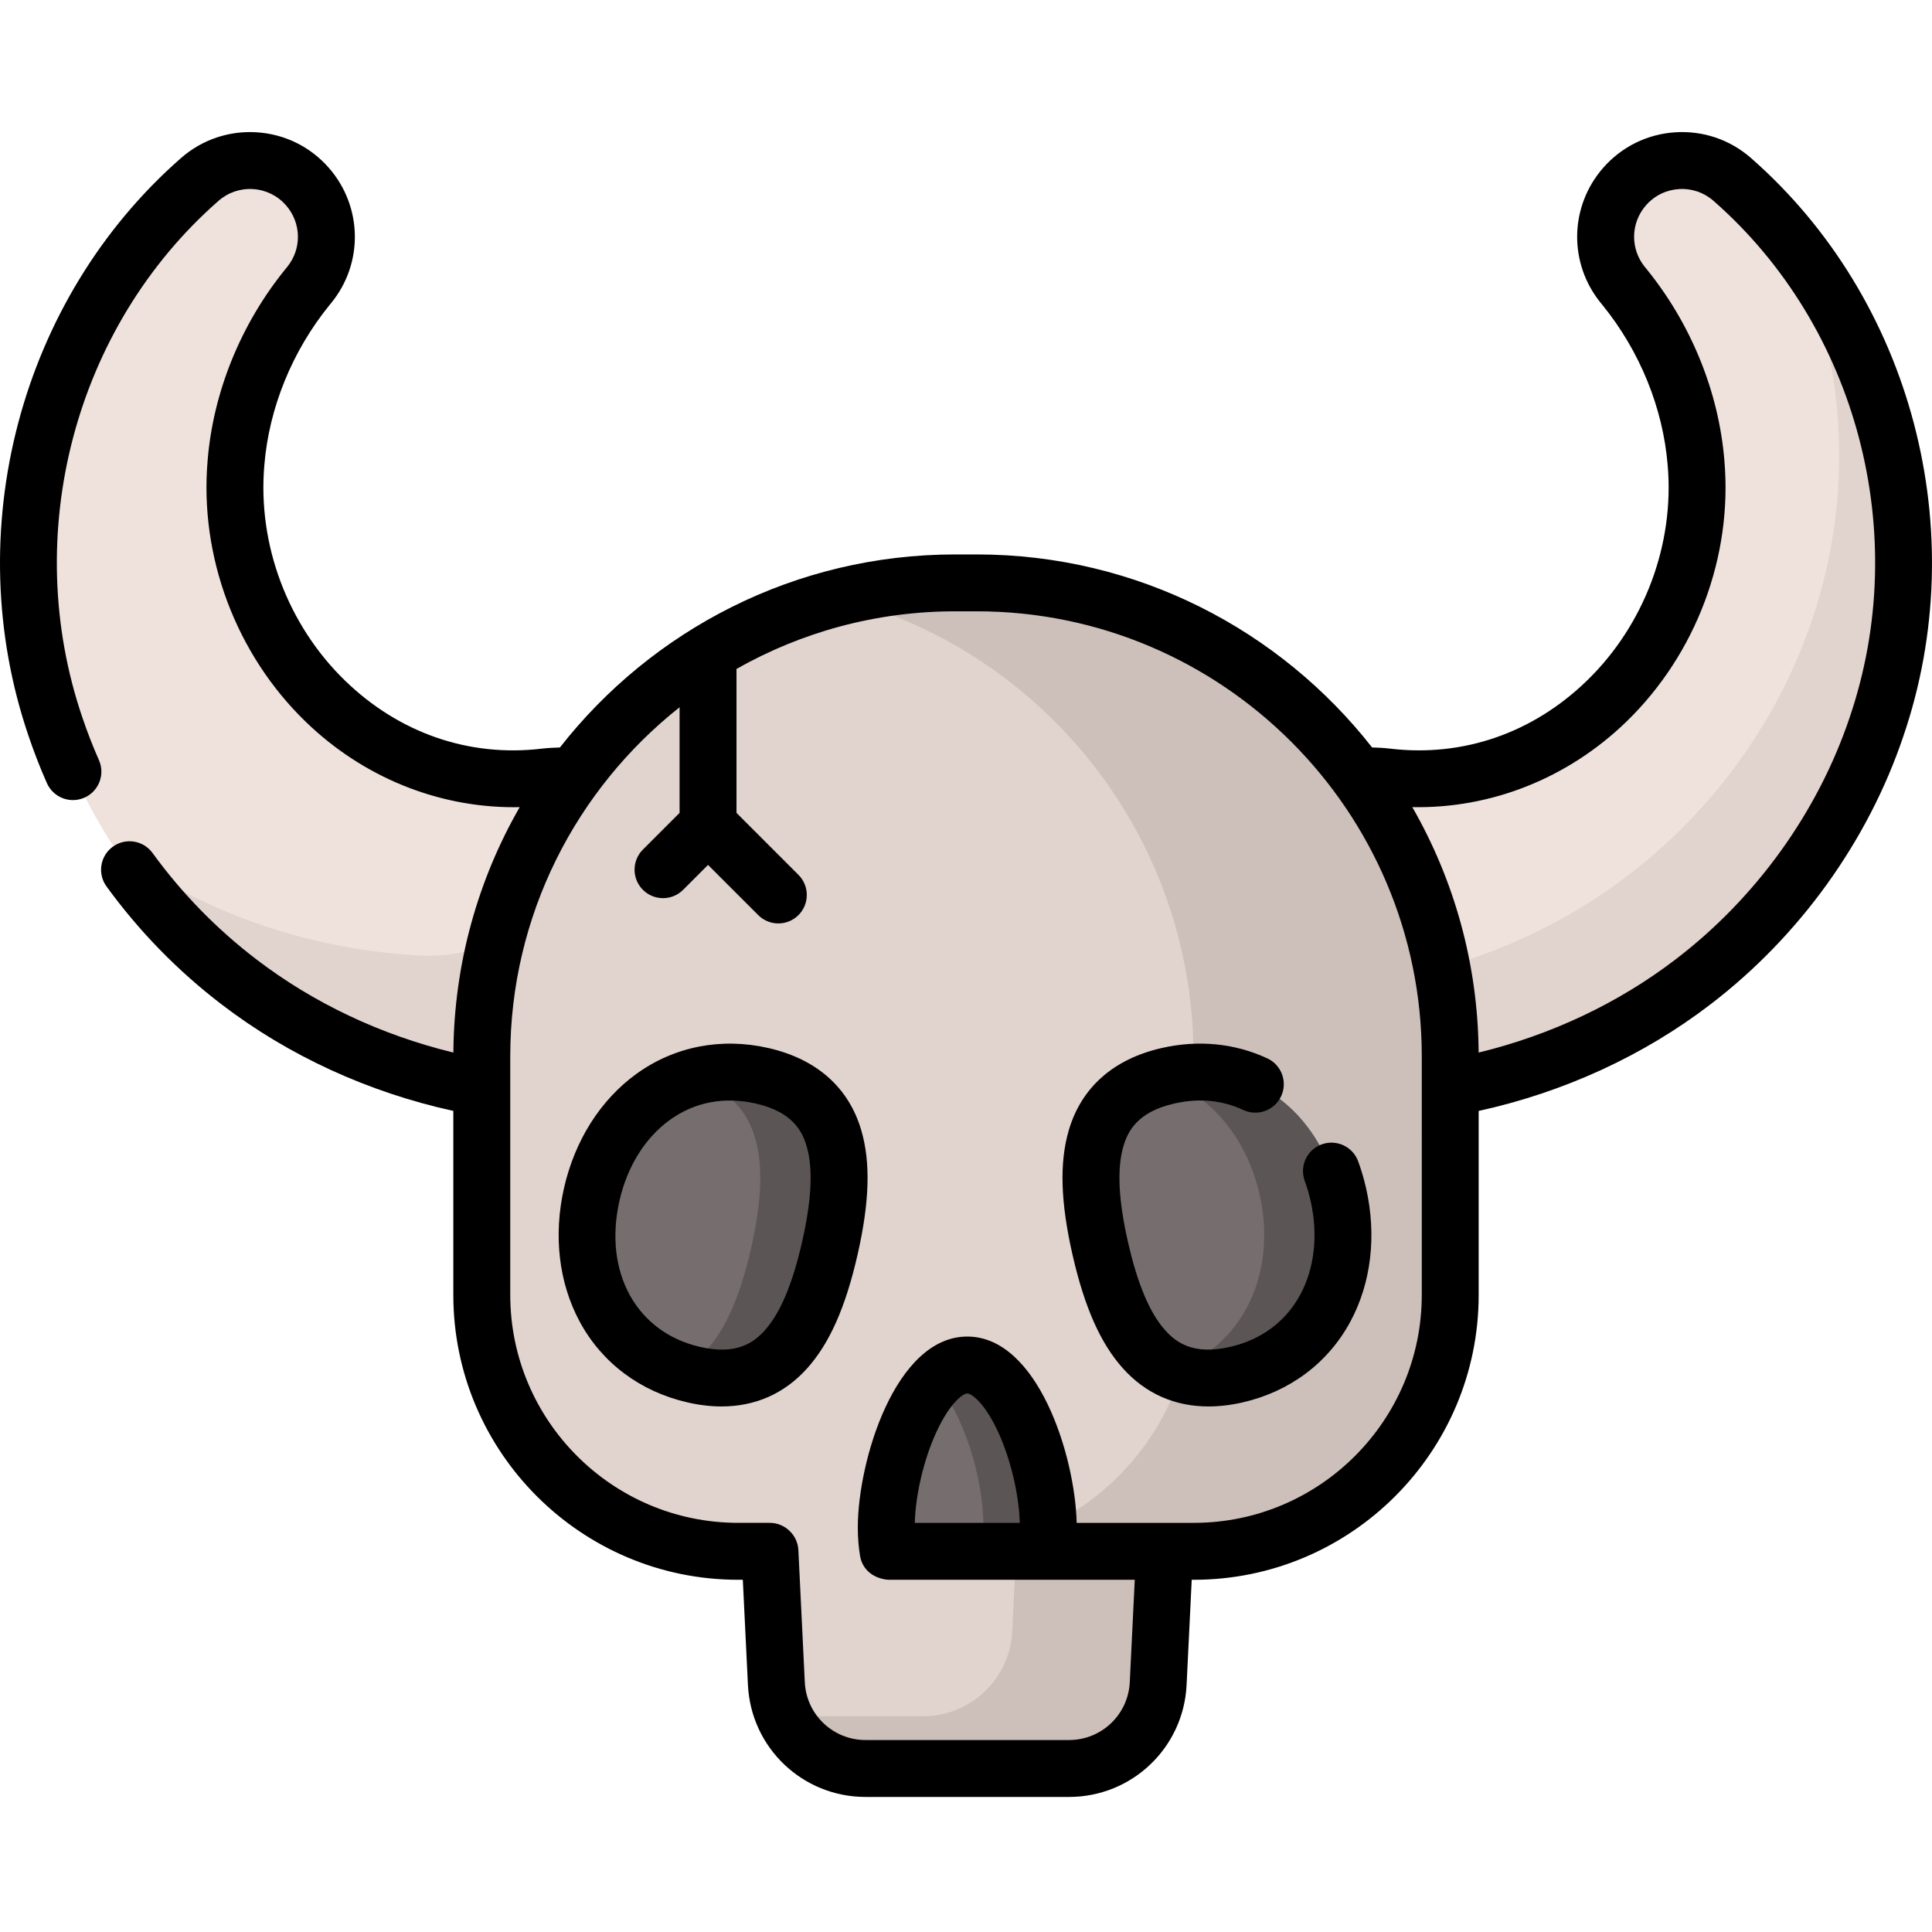 <svg height="512pt" viewBox="0 -35 512 512" width="512pt" xmlns="http://www.w3.org/2000/svg"><path d="m144.375 255.309c-29.359-2.098-57.598-12.145-81.039-30.102-22.805-17.414-39.762-41.301-48.602-67.52-17.52-51.199-2.551-109.445 38.211-145.141 8.398-7.352 21.168-6.508 28.523 1.891 6.586 7.52 6.594 18.547.492 26.051l-.484.59c-11.102 13.68-17.605 30.203-18.941 46.59-4.02 46.387 34.469 88.797 81.84 83.23 23.297-2.738 44.398 13.93 47.137 37.227s-13.93 44.398-37.227 47.137c-3.309.348-6.613.363-9.91.047zm0 0" fill="#efe2dd"/><path d="m191.512 208.125c-2.277-19.383-17.273-34.164-35.66-37.012 2.598 23.203-14.031 44.18-37.25 46.906-3.312.348-6.613.363-9.91.043-28.121-2.004-55.199-11.324-78.035-27.887 8.75 13.25 19.777 25.18 32.68 35.031 23.441 17.957 51.68 28.004 81.039 30.102 3.297.316 6.602.301 9.91-.047 23.297-2.734 39.965-23.84 37.227-47.137zm0 0" fill="#e1d3ce"/><path d="m367.629 255.309c29.359-2.098 57.598-12.145 81.039-30.102 22.805-17.414 39.762-41.301 48.602-67.52 17.52-51.199 2.551-109.445-38.211-145.141-8.398-7.352-21.168-6.508-28.523 1.891-6.586 7.52-6.594 18.547-.492 26.051l.484.59c11.102 13.68 17.605 30.203 18.941 46.59 4.02 46.387-34.469 88.797-81.84 83.23-23.297-2.738-44.398 13.93-47.137 37.227-2.738 23.297 13.93 44.398 37.227 47.137 3.309.348 6.613.363 9.91.047zm0 0" fill="#efe2dd"/><path d="m475.492 29.879c13.766 30.848 15.93 66.613 4.68 99.484-8.84 26.215-25.797 50.105-48.602 67.52-23.441 17.957-51.68 28.004-81.039 30.098-3.297.32-6.602.305-9.91-.043-7.496-.879-14.297-3.668-19.992-7.812 2.664 18.609 17.539 33.844 37.09 36.141 3.309.348 6.613.359 9.91.043 29.359-2.098 57.598-12.141 81.039-30.102 22.805-17.414 39.762-41.301 48.602-67.516 14.914-43.59 6.27-92.273-21.777-127.812zm0 0" fill="#e1d3ce"/><path d="m203.59 366.953 2.156 44.223c.613 12.594 11.004 22.492 23.613 22.492h53.957c12.609 0 23-9.898 23.613-22.492l2.156-44.223zm0 0" fill="#e1d3ce"/><path d="m269.734 366.953-1.48 30.379c-.613 12.594-11.004 22.488-23.613 22.488h-36.801c3.734 8.195 11.992 13.848 21.52 13.848h53.957c12.609 0 23-9.898 23.613-22.492l2.156-44.223zm0 0" fill="#cdbfba"/><path d="m316.75 376.113h-121.496c-37.32 0-67.574-30.254-67.574-67.574v-64.27c0-68.926 55.875-124.805 124.801-124.805h7.043c68.926 0 124.801 55.879 124.801 124.805v64.27c0 37.32-30.254 67.574-67.574 67.574zm0 0" fill="#e1d3ce"/><path d="m258.848 119.469h-5.691c-10.758 0-21.203 1.355-31.172 3.902 54.223 13.863 94.309 63.035 94.309 121.574v63.227c0 37.523-30.418 67.941-67.941 67.941h68.031c37.523 0 67.941-30.418 67.941-67.941v-63.227c0-69.297-56.18-125.477-125.477-125.477zm0 0" fill="#cdbfba"/><path d="m156.832 281.469c4.988-21.875 23.254-36.363 45.129-31.379 21.875 4.988 22.93 23.887 17.941 45.762-4.984 21.875-14.129 38.445-36.004 33.457-21.875-4.988-32.055-25.961-27.066-47.84zm0 0" fill="#766e6e"/><path d="m354.656 281.469c-4.988-21.875-23.254-36.363-45.129-31.379-21.875 4.988-22.93 23.887-17.945 45.762 4.988 21.875 14.133 38.445 36.008 33.457 21.875-4.988 32.055-25.961 27.066-47.84zm0 0" fill="#766e6e"/><path d="m201.961 250.09c-6.684-1.523-13.027-1.219-18.762.551 19.82 5.703 20.652 24.062 15.828 45.211-3.438 15.082-8.852 27.637-19.051 32.352 1.262.426 2.57.797 3.926 1.105 21.875 4.988 31.016-11.582 36.004-33.457 4.984-21.875 3.93-40.773-17.945-45.762zm0 0" fill="#5b5555"/><path d="m354.656 281.469c-4.988-21.875-23.254-36.363-45.129-31.379-.73.168-1.43.352-2.113.551 13.031 4.016 22.902 15.637 26.367 30.828 4.676 20.523-3.992 40.254-23.145 46.734 4.594 2.121 10.16 2.656 16.953 1.105 21.875-4.988 32.055-25.961 27.066-47.84zm0 0" fill="#5b5555"/><path d="m256.34 326.746c-11.859 0-21.473 25.453-21.473 43.031 0 2.328.172 4.43.492 6.336h41.957c.32-1.906.492-4.008.492-6.336 0-17.578-9.613-43.031-21.469-43.031zm0 0" fill="#766e6e"/><path d="m256.34 326.746c-3.055 0-5.957 1.695-8.586 4.504 7.582 8.09 12.883 25.477 12.883 38.527 0 2.328-.172 4.43-.492 6.336h17.172c.32-1.906.492-4.008.492-6.336 0-17.578-9.613-43.031-21.469-43.031zm0 0" fill="#5b5555"/><path d="m464.027 6.875c-5.578-4.887-12.73-7.297-20.121-6.812-7.395.488-14.16 3.832-19.043 9.406-8.941 10.215-9.227 25.258-.66 35.793l.469.57c9.906 12.207 16.043 27.285 17.281 42.488 1.816 20.969-6.18 42.297-21.395 57.055-14.32 13.891-32.797 20.293-52.051 18.035-1.625-.191-3.258-.297-4.887-.328-24.371-31.121-62.273-51.152-104.773-51.152h-5.691c-42.5 0-80.41 20.035-104.777 51.16-1.629.035-3.266.133-4.883.32-19.242 2.266-37.73-4.141-52.051-18.031-15.215-14.758-23.211-36.086-21.391-57.094 1.234-15.168 7.371-30.242 17.262-42.43l.5-.609c8.551-10.516 8.266-25.562-.676-35.773-4.883-5.578-11.645-8.918-19.043-9.41-7.387-.48-14.539 1.93-20.117 6.812-42.719 37.41-58.945 98.996-40.391 153.223 1.41 4.188 3.043 8.375 4.844 12.445 1.688 3.809 6.141 5.527 9.949 3.844 3.809-1.688 5.527-6.145 3.84-9.949-1.617-3.652-3.078-7.406-4.355-11.188-16.605-48.539-2.121-103.605 36.047-137.027 2.547-2.23 5.82-3.336 9.188-3.113 3.375.223 6.465 1.75 8.695 4.297 4.082 4.664 4.215 11.531.328 16.309l-.5.613c-11.809 14.547-19.125 32.562-20.602 50.691-2.203 25.438 7.488 51.301 25.922 69.184 15.141 14.688 34.883 22.715 55.25 22.715.508 0 1.02-.012 1.531-.02-11.031 19.199-17.398 41.398-17.574 65.043-19.164-4.656-37.074-13.109-52.242-24.727-10.457-7.984-19.707-17.461-27.484-28.164-2.449-3.371-7.164-4.113-10.531-1.668-3.371 2.449-4.117 7.164-1.668 10.531 8.637 11.887 18.91 22.414 30.523 31.281 17.75 13.598 38.863 23.273 61.387 28.211v48.766c0 41.621 33.863 75.484 75.484 75.484h1.234l1.359 27.887c.809 16.637 14.488 29.664 31.145 29.664h53.957c16.652 0 30.332-13.027 31.145-29.664l1.359-27.887h.562c41.621 0 75.484-33.863 75.484-75.484v-48.766c22.523-4.938 43.637-14.613 61.379-28.203 23.617-18.039 41.789-43.289 51.156-71.07 18.566-54.262 2.34-115.848-40.375-153.258zm-87.242 301.297c0 33.305-27.094 60.402-60.402 60.402h-31.055c-.43-17.898-10.363-49.371-28.988-49.371-19.051 0-29.012 32.926-29.012 50.574 0 2.672.199 5.223.598 7.582.629 3.781 3.797 6.023 7.438 6.293h65.359l-1.324 27.156c-.418 8.59-7.484 15.316-16.082 15.316h-53.957c-8.598 0-15.664-6.727-16.082-15.316l-1.707-35.066c-.199-3.949-3.578-7.172-7.535-7.172h-8.414c-33.305 0-60.402-27.094-60.402-60.398v-63.227c0-37.461 17.559-70.895 44.875-92.516v27.992l-9.723 9.727c-2.945 2.945-2.945 7.719 0 10.664 1.473 1.473 3.402 2.207 5.332 2.207s3.859-.734 5.332-2.207l6.598-6.602 13.301 13.301c1.473 1.473 3.402 2.207 5.332 2.207s3.859-.734 5.332-2.207c2.945-2.945 2.945-7.719 0-10.664l-16.422-16.426v-38.145c17.133-9.715 36.918-15.273 57.98-15.273h5.691c65.031 0 117.938 52.91 117.938 117.941zm-106.535 60.402h-27.824c.215-7.469 2.363-16.66 5.598-23.789 3.598-7.93 7.156-10.5 8.316-10.5 1.156 0 4.715 2.57 8.312 10.5 3.234 7.129 5.383 16.32 5.598 23.789zm219.875-213.293c-8.43 24.996-24.777 47.703-46.043 63.941-15.156 11.609-33.062 20.062-52.23 24.719-.176-23.645-6.543-45.844-17.574-65.043 20.91.414 41.262-7.641 56.781-22.695 18.434-17.883 28.125-43.746 25.922-69.145-1.48-18.168-8.797-36.184-20.617-50.75l-.473-.574c-3.898-4.797-3.766-11.664.316-16.328 2.23-2.547 5.32-4.07 8.695-4.297 3.367-.223 6.641.883 9.188 3.113 38.168 33.422 52.652 88.488 36.035 137.059zm0 0"/><path d="m203.637 242.738c-12.512-2.852-24.938-.418-34.992 6.859-9.484 6.859-16.289 17.586-19.164 30.195-2.875 12.613-1.391 25.227 4.18 35.52 5.91 10.914 16.055 18.496 28.566 21.348 3.113.711 6.117 1.062 8.996 1.062 8.918 0 16.629-3.387 22.609-10.02 5.977-6.617 10.238-16.207 13.426-30.176 3.184-13.973 3.496-24.461.984-33.016-3.332-11.332-11.84-18.859-24.605-21.773zm8.914 51.438c-2.551 11.199-5.797 18.859-9.914 23.426-2.871 3.184-7.402 6.555-17.062 4.355-16.922-3.859-25.723-19.82-21.391-38.812 2.059-9.039 6.785-16.613 13.301-21.328 6.578-4.762 14.465-6.273 22.801-4.371 9.652 2.199 12.277 7.203 13.484 11.32 1.734 5.895 1.336 14.211-1.219 25.41zm0 0"/><path d="m325.91 321.957c-9.652 2.199-14.188-1.172-17.059-4.355-4.121-4.566-7.363-12.227-9.918-23.426-2.551-11.199-2.949-19.512-1.219-25.41 1.211-4.117 3.836-9.121 13.488-11.32 6.52-1.488 12.672-.91 18.285 1.711 3.777 1.758 8.262.129 10.023-3.641 1.762-3.777.133-8.262-3.641-10.027-8.605-4.016-18.297-4.969-28.02-2.75-12.766 2.91-21.273 10.441-24.605 21.773-2.512 8.555-2.199 19.043.984 33.016 3.188 13.969 7.453 23.559 13.426 30.176 5.98 6.633 13.691 10.02 22.613 10.02 2.875 0 5.879-.352 8.996-1.062 12.512-2.852 22.652-10.434 28.562-21.348 5.57-10.293 7.055-22.906 4.18-35.52-.547-2.398-1.246-4.766-2.078-7.035-1.434-3.906-5.766-5.91-9.676-4.484-3.91 1.434-5.918 5.766-4.484 9.676.613 1.672 1.129 3.418 1.535 5.199 2.062 9.039 1.09 17.914-2.738 24.984-3.871 7.145-10.32 11.922-18.656 13.824zm0 0"/></svg>